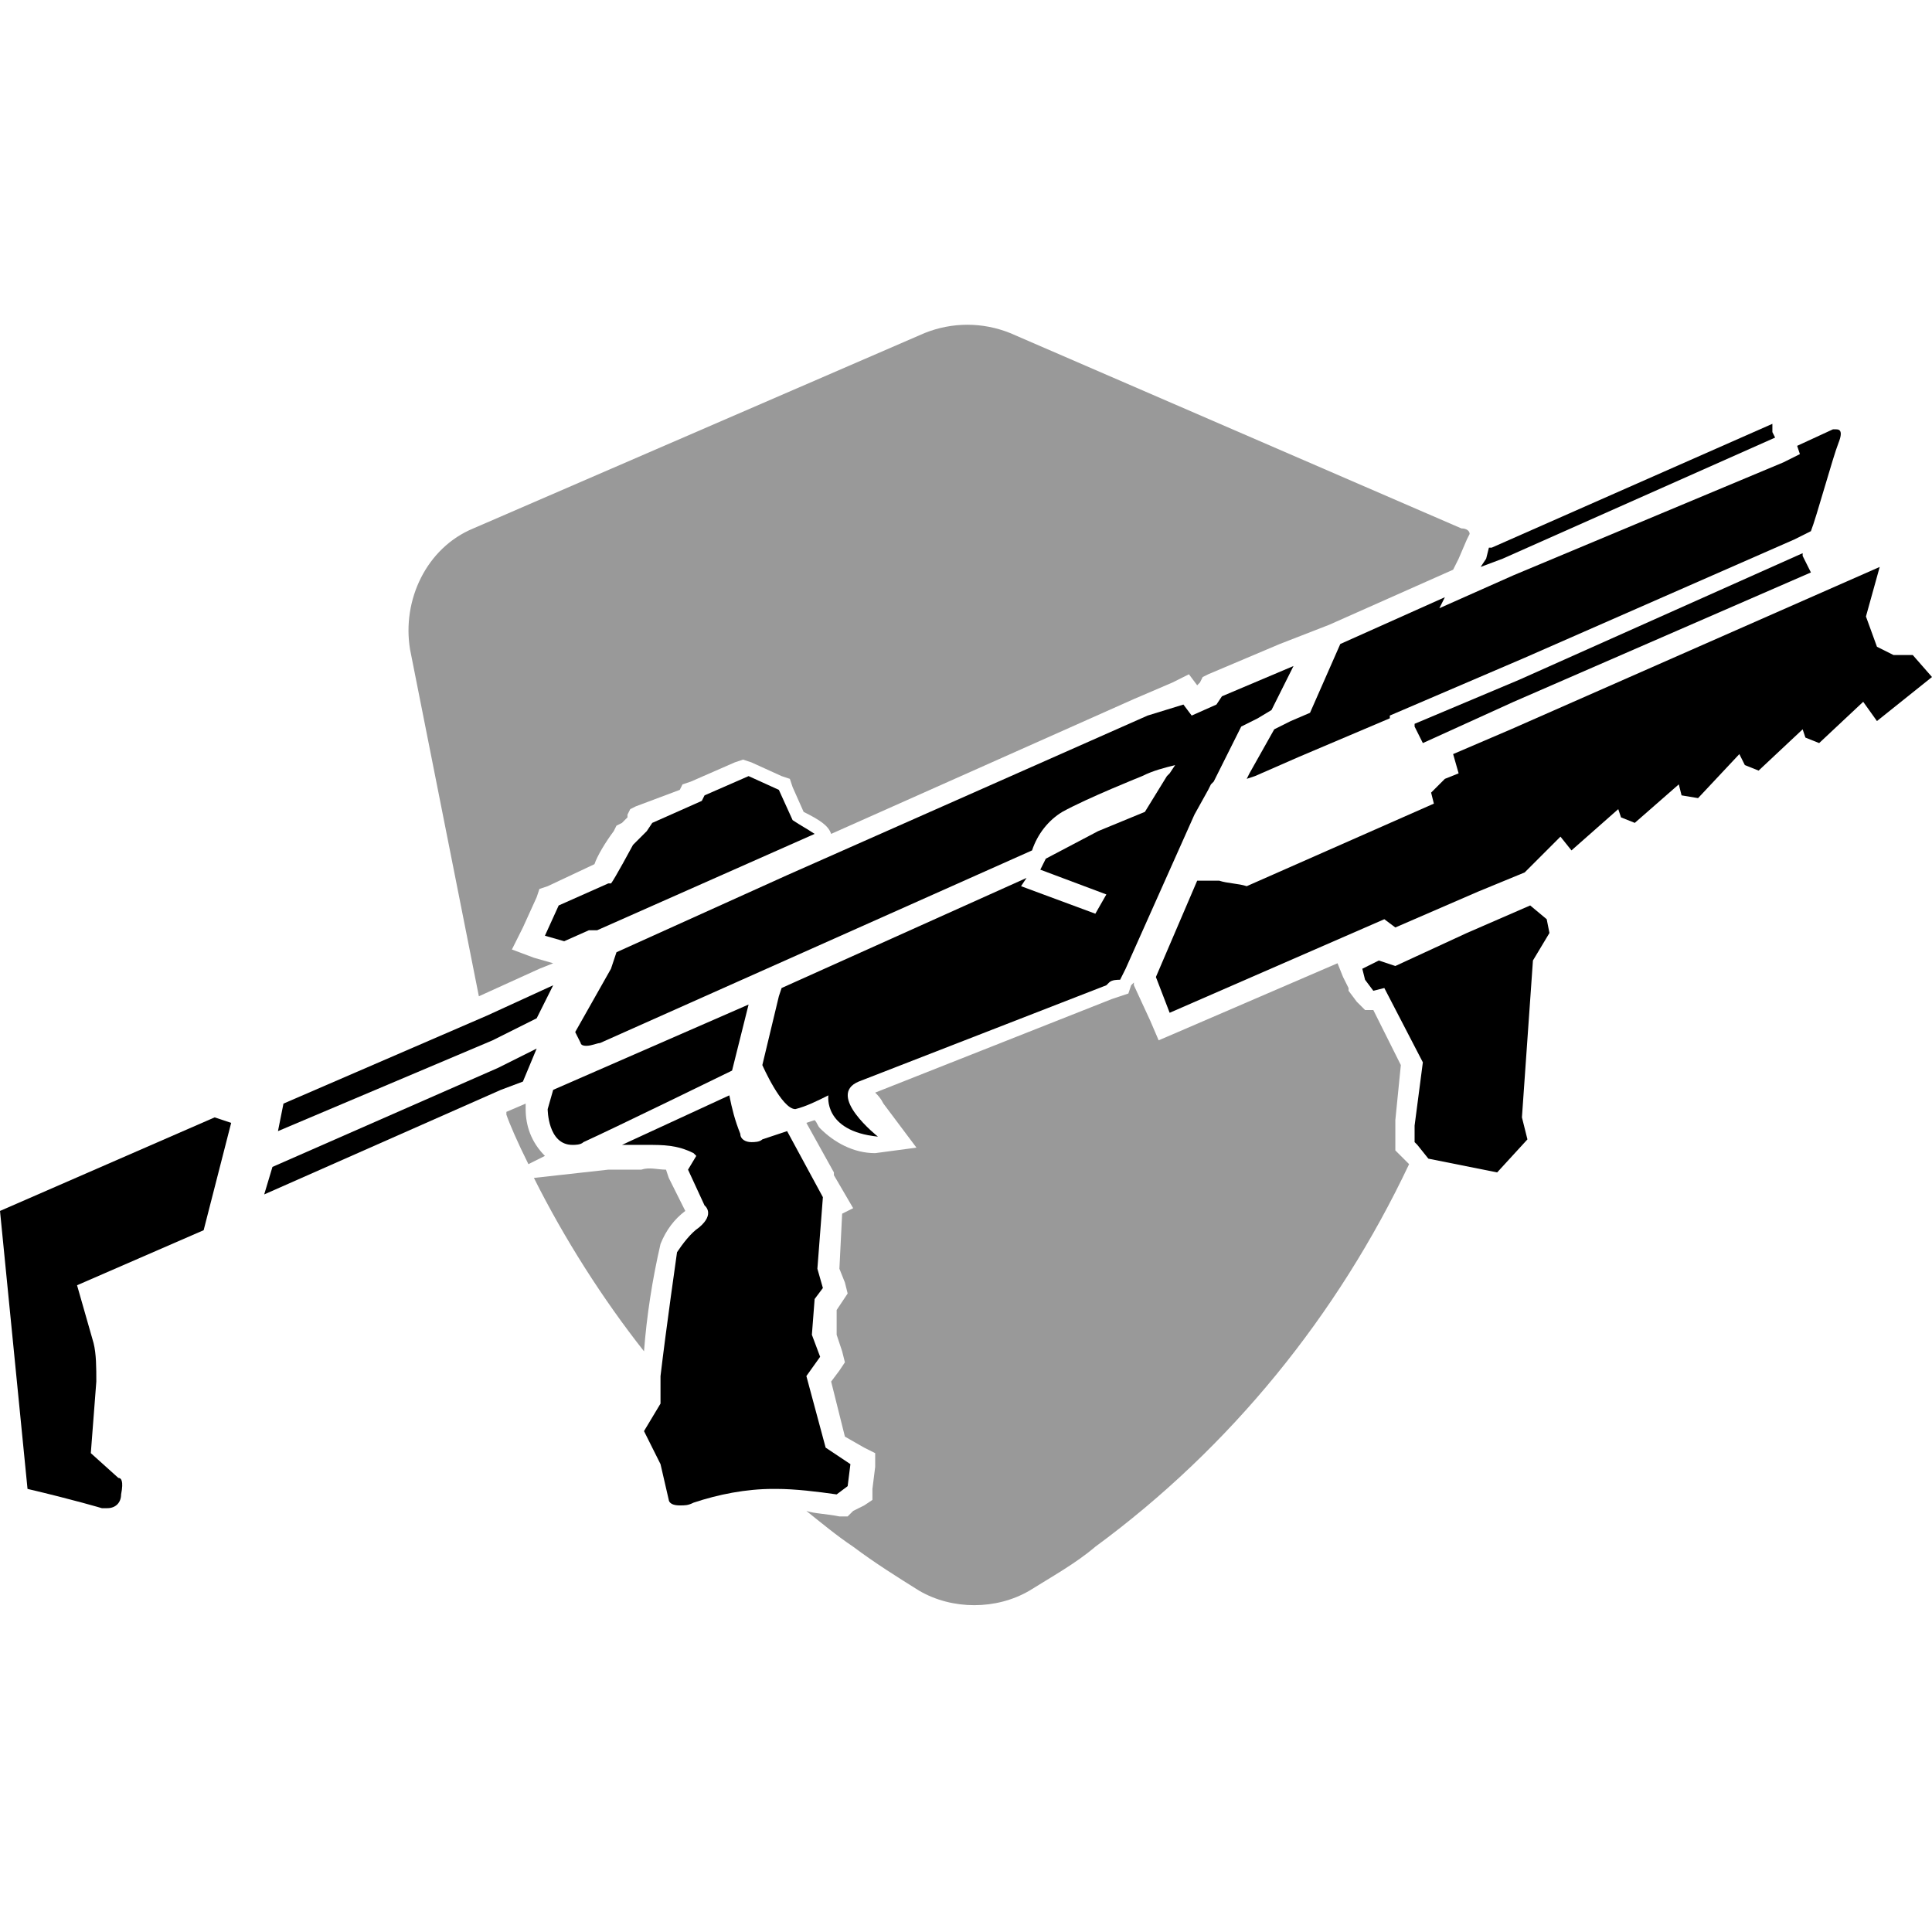 <?xml version="1.0" encoding="utf-8"?>
<!-- Generator: Adobe Illustrator 24.1.2, SVG Export Plug-In . SVG Version: 6.00 Build 0)  -->
<svg version="1.1" id="Layer_1" xmlns="http://www.w3.org/2000/svg" xmlns:xlink="http://www.w3.org/1999/xlink" x="0px" y="0px"
	 viewBox="0 0 70.2 70.2" style="enable-background:new 0 0 70.2 70.2;" xml:space="preserve">
<style type="text/css">
	.st0{opacity:0.4;enable-background:new    ;}
</style>
<g id="Layer_2_1_">
	<g id="Layer_4">
		<path class="st0" d="M19.1,40.3v-0.1v-0.1l-0.7,0.3c0,0,0,0,0,0.1c0.1,0.3,0.4,1,0.8,1.8l0.6-0.3C19.3,41.5,19.1,40.9,19.1,40.3z
			 M24.9,44l-0.6-1.2l-0.1-0.3l0,0c-0.3,0-0.6-0.1-0.9,0c-0.6,0-1.2,0-1.2,0l-2.7,0.3c1.1,2.2,2.5,4.4,4,6.3
			c0.1-1.3,0.3-2.6,0.6-3.9l0,0C24.2,44.7,24.5,44.3,24.9,44z M50.9,42l-0.2-0.2v-0.3v-0.7v-0.1l0.2-2l-1-2h-0.3l-0.3-0.3l-0.3-0.4
			L49,36v-0.1l-0.2-0.4L48.6,35l-5.8,2.5l-0.7,0.3l-0.3-0.7l-0.6-1.3l0-0.1l-0.1,0.1L41,36.1l-0.3,0.1l-0.3,0.1l-8.6,3.4
			c0.1,0.1,0.2,0.2,0.3,0.4l1.2,1.6l-1.5,0.2c-0.8,0-1.5-0.4-2-0.9c-0.1-0.1-0.1-0.2-0.2-0.3l-0.3,0.1l1,1.8v0.1l0.7,1.2l-0.4,0.2
			l-0.1,2l0.2,0.5l0.1,0.4l-0.2,0.3l-0.2,0.3l0,0.9l0.2,0.6l0.1,0.4l-0.2,0.3l-0.3,0.4l0.5,2l0.7,0.4l0.4,0.2v0.5l-0.1,0.8v0.4
			l-0.3,0.2L31,54.9l-0.2,0.2h-0.3C30,55,29.6,55,29.3,54.9c0.5,0.4,1.1,0.9,1.7,1.3c0.8,0.6,1.6,1.1,2.4,1.6c1.2,0.7,2.8,0.7,4,0
			c0.8-0.5,1.7-1,2.4-1.6c4.9-3.6,8.8-8.4,11.4-13.9L50.9,42z M53.1,19.2l-16.4-7.1c-1-0.4-2.1-0.4-3.1,0l-16.4,7.1
			c-1.7,0.7-2.6,2.6-2.3,4.4l2.5,12.6l2.2-1l0.5-0.2l0,0l-0.7-0.2l-0.8-0.3l0.4-0.8l0.5-1.1l0.1-0.3l0.3-0.1l1.7-0.8
			c0.1-0.3,0.4-0.8,0.7-1.2l0.1-0.2l0.2-0.1l0.2-0.2l0-0.1l0.1-0.2l0.2-0.1l1.6-0.6l0.1-0.2l0.3-0.1l1.6-0.7l0.3-0.1l0.3,0.1
			l1.1,0.5l0.3,0.1l0.1,0.3l0.4,0.9c0.6,0.3,0.9,0.5,1,0.8l11-4.9l1.4-0.6l0.6-0.3l0.3,0.4l0.1-0.1l0,0l0.1-0.2l0.2-0.1l2.6-1.1
			l1.8-0.7l4.5-2l0.2-0.4l0.3-0.7l0.1-0.2C53.4,19.3,53.3,19.2,53.1,19.2z"/>
		<path d="M0,44l1,10.1c1.7,0.4,2.7,0.7,2.7,0.7c0.1,0,0.1,0,0.2,0c0.3,0,0.5-0.2,0.5-0.5c0,0,0,0,0,0c0.1-0.5,0-0.6-0.1-0.6l0,0
			l-1-0.9l0.2-2.6c0-0.5,0-1-0.1-1.4c-0.2-0.7-0.6-2.1-0.6-2.1l4.6-2l1-3.9l-0.6-0.2L0,44z"/>
		<polygon points="17.7,36.9 10.3,40.1 10.1,41.1 17.9,37.8 19.5,37 20.1,35.8 		"/>
		<polygon points="9.9,42.4 9.6,43.4 18.2,39.6 19,39.3 19.5,38.1 18.1,38.8 		"/>
		<path d="M21.4,33.8l0.3,0l7.9-3.5c-0.3-0.2-0.5-0.3-0.8-0.5l-0.5-1.1l-1.1-0.5l-1.6,0.7l-0.1,0.2l-1.8,0.8l-0.2,0.3L23,30.7
			c0,0-0.7,1.3-0.8,1.4h-0.1l-1.8,0.8L19.8,34l0.7,0.2L21.4,33.8z"/>
		<path d="M29.3,50l0.5-0.7l-0.3-0.8l0.1-1.3l0.3-0.4l-0.2-0.7l0.2-2.6l0,0l-1.3-2.4l-0.9,0.3c-0.1,0.1-0.3,0.1-0.4,0.1
			c-0.2,0-0.4-0.1-0.4-0.3c-0.2-0.5-0.3-0.9-0.4-1.4l-3.9,1.8c0.2,0,0.6,0,0.9,0c0.6,0,1.1,0,1.7,0.3l0.1,0.1L25,42.5l0.6,1.3
			c0,0,0.4,0.3-0.2,0.8c-0.3,0.2-0.6,0.6-0.8,0.9c0,0-0.4,2.8-0.6,4.5C24,50.5,24,51,24,51l-0.6,1l0.6,1.2l0.3,1.3
			c0,0,0,0.2,0.4,0.2c0.2,0,0.3,0,0.5-0.1c0.9-0.3,1.9-0.5,2.9-0.5h0.1c0.7,0,1.5,0.1,2.2,0.2l0.4-0.3l0.1-0.8l-0.9-0.6L29.3,50z"/>
		<path d="M26.6,38.9l0.6-2.4l-7.1,3.1l-0.2,0.7c0,0,0,1.3,0.9,1.3l0,0c0.1,0,0.3,0,0.4-0.1C22.3,41,26.6,38.9,26.6,38.9L26.6,38.9z
			"/>
		<path d="M43.4,29.6l0.5-0.9l0.1-0.2l0,0l0.1-0.1l0.1-0.2l0.9-1.8l0.6-0.3l0.5-0.3l0.8-1.6l-2.6,1.1l-0.2,0.3l-0.9,0.4l-0.3-0.4
			L41.7,26l-13.1,5.8l-6.2,2.8l-0.2,0.6l-1.3,2.3l0.2,0.4c0,0,0,0.1,0.2,0.1c0.2,0,0.4-0.1,0.5-0.1l15.7-7c0.2-0.6,0.6-1.1,1.1-1.4
			c0.9-0.5,2.9-1.3,2.9-1.3c0.4-0.2,0.8-0.3,1.2-0.4l0,0l-0.2,0.3l-0.1,0.1l-0.8,1.3l-1.7,0.7l0,0L38,31.2l-0.2,0.4l2.4,0.9
			l-0.4,0.7l-2.7-1l0.2-0.3l-8.9,4l-0.1,0.3l-0.6,2.5c0,0,0.7,1.6,1.2,1.6l0,0c0.4-0.1,0.8-0.3,1.2-0.5c0,0-0.2,1.3,1.8,1.5
			c0,0-1.9-1.5-0.7-2l9-3.5l0,0l0.1-0.1c0.1-0.1,0.3-0.1,0.4-0.1l0.2-0.4L43.4,29.6z"/>
		<path d="M40.5,35.5L40.5,35.5L40.5,35.5z"/>
		<path d="M69.5,23.8h-0.7l-0.6-0.3l-0.4-1.1l0.5-1.8l-13.4,5.9l-2.1,0.9l0.2,0.7l-0.5,0.2L52,28.8l0.1,0.4l-6.8,3
			c-0.3-0.1-0.7-0.1-1-0.2h-0.5c-0.3,0-0.3,0-0.3,0L42,35.5l0.5,1.3l7.8-3.4l0.4,0.3l3-1.3l1.7-0.7l1.3-1.3l0.4,0.5l1.7-1.5l0.1,0.3
			l0.5,0.2l1.6-1.4l0.1,0.4l0.6,0.1l1.5-1.6l0.2,0.4l0.5,0.2l1.6-1.5l0.1,0.3l0.5,0.2l1.6-1.5l0.5,0.7l2-1.6L69.5,23.8z"/>
		<path d="M46.3,26.5L46.3,26.5l-0.9,1.6l-0.1,0.2l0.3-0.1l0,0l1.6-0.7l3.3-1.4V26l0.7-0.3l4.2-1.8l9.8-4.3l0.6-0.3
			c0.2-0.5,0.8-2.7,1-3.2c0.2-0.5,0-0.5-0.1-0.5h-0.1l-1.3,0.6l0.1,0.3l-0.6,0.3L55,20.9l-0.9,0.4l-1.8,0.8l0.2-0.4l-3.8,1.7
			l-1.1,2.5l-0.7,0.3L46.3,26.5z"/>
		<polygon points="64.5,15.9 64.4,15.7 64.4,15.4 54.2,19.9 54.1,19.9 54,20.3 53.8,20.6 54.6,20.3 		"/>
		<polygon points="55.2,24.7 51.4,26.3 51.4,26.4 51.7,27 55,25.5 65.8,20.8 65.5,20.2 65.5,20.1 		"/>
		<polygon points="55.6,32.9 53.3,33.9 50.7,35.1 50.7,35.1 50.1,34.9 49.5,35.2 49.6,35.6 49.9,36 50.3,35.9 51.7,38.6 51.4,40.9 
			51.4,41.5 51.5,41.6 51.9,42.1 54.4,42.6 55.5,41.4 55.3,40.6 55.7,34.9 56.3,33.9 56.2,33.4 		"/>
	</g>
</g>
</svg>
